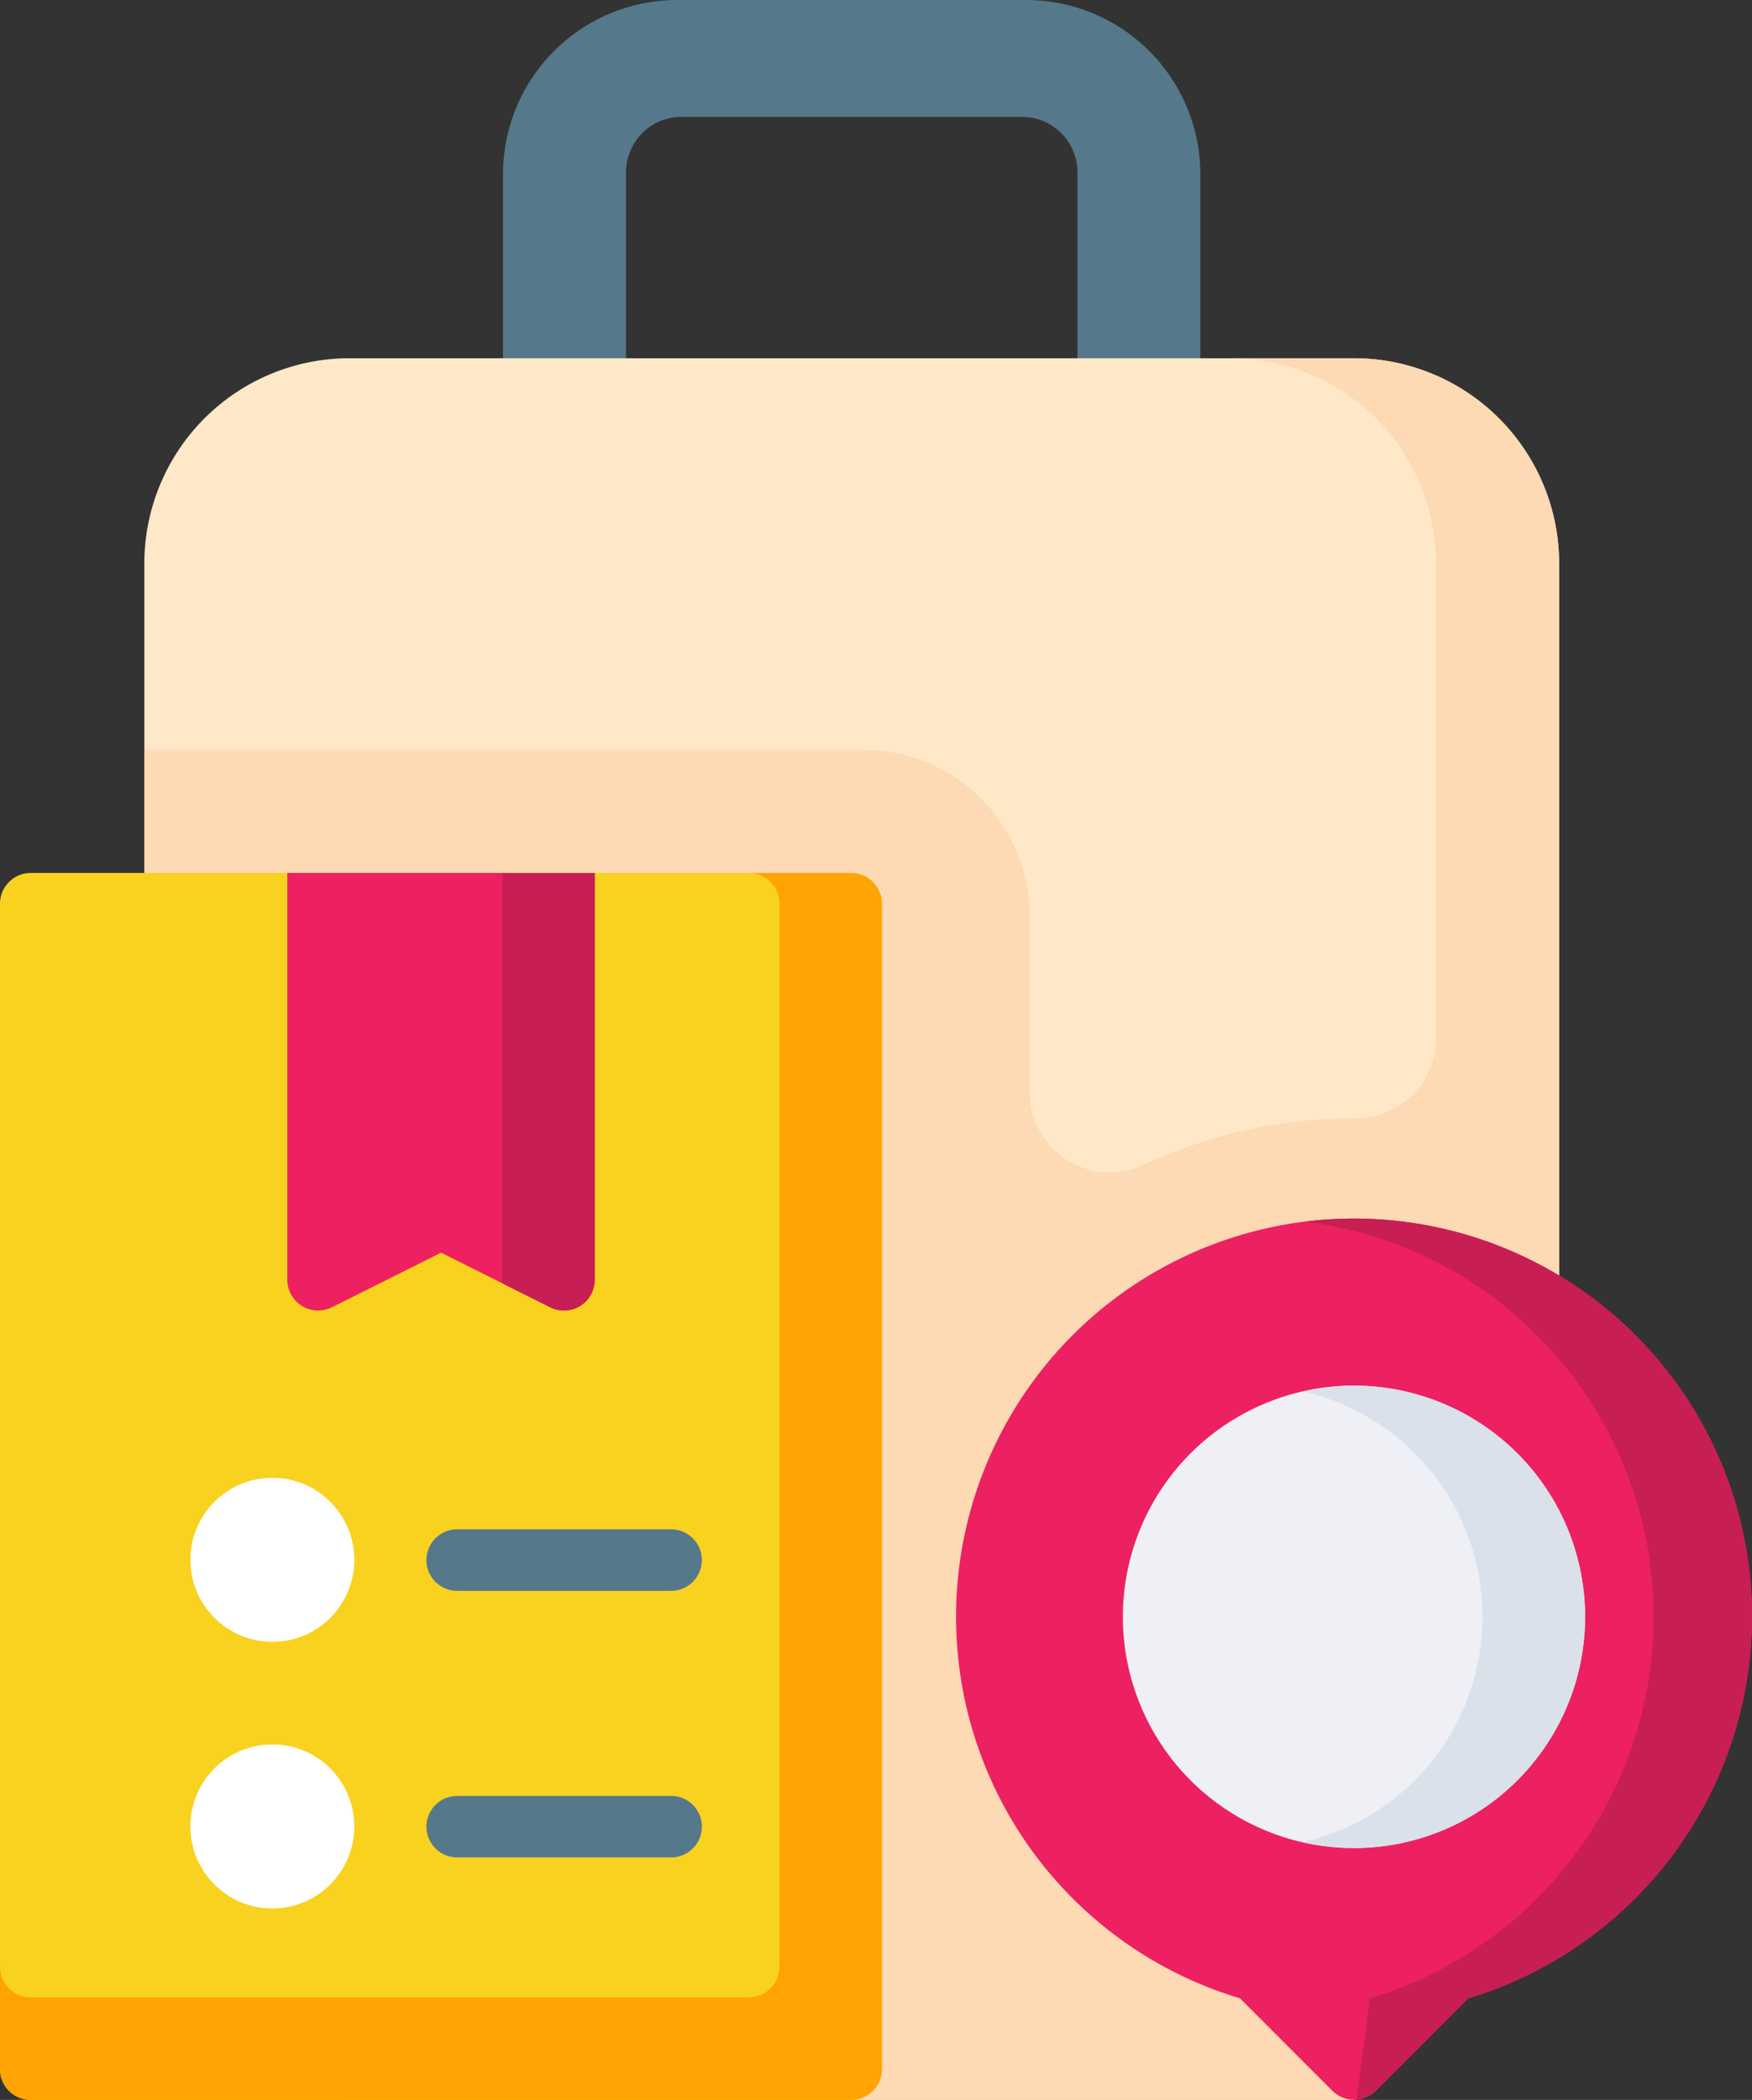 <svg xmlns="http://www.w3.org/2000/svg" width="50.268" height="60.218" viewBox="0 0 50.268 60.218">
  <rect x="0" y="0" width="50.268" height="60.218" fill="#333333" stroke="none"/>
  <g id="address" transform="translate(-42.297)">
    <g id="Group_2606" data-name="Group 2606" transform="translate(42.297)">
      <path id="Path_1031" data-name="Path 1031" d="M181.483,12.1V4.943a1.591,1.591,0,0,0-1.591-1.591h-9.77a1.591,1.591,0,0,0-1.591,1.591V12.1a1.765,1.765,0,0,1-3.53,0V5a5,5,0,0,1,5-5h10.008a5,5,0,0,1,5,5v7.1a1.765,1.765,0,1,1-3.53,0Z" transform="translate(-150.569)" fill="#56788b"/>
      <path id="Path_1032" data-name="Path 1032" d="M118.1,93.232v38.181l-5.884,5.882H83.387a5.888,5.888,0,0,1-5.884-5.882V93.232a5.889,5.889,0,0,1,5.884-5.882h28.825a5.888,5.888,0,0,1,5.884,5.882Z" transform="translate(-73.362 -77.077)" fill="#ffe8c8"/>
      <path id="Path_1033" data-name="Path 1033" d="M118.1,93.232v38.181l-5.884,5.882H83.387a5.888,5.888,0,0,1-5.884-5.882V98.582H98.141a4.76,4.76,0,0,1,4.761,4.761v5.05a2.306,2.306,0,0,0,3.284,2.086,14.222,14.222,0,0,1,6.026-1.33h.025a2.312,2.312,0,0,0,2.331-2.3V93.232a5.888,5.888,0,0,0-5.884-5.882h3.528a5.888,5.888,0,0,1,5.884,5.882Z" transform="translate(-73.362 -77.076)" fill="#fdd9b4"/>
      <path id="Path_1034" data-name="Path 1034" d="M67.6,213.732v33.42a.882.882,0,0,1-.882.882H43.179a.882.882,0,0,1-.882-.882v-33.42a.882.882,0,0,1,.882-.882H66.72A.882.882,0,0,1,67.6,213.732Z" transform="translate(-42.297 -187.816)" fill="#f9d11f"/>
      <path id="Path_1035" data-name="Path 1035" d="M121.2,212.85v11.666a.882.882,0,0,1-1.276.789l-1.37-.685-1.764-.882-3.133,1.567a.883.883,0,0,1-1.277-.789V212.85Z" transform="translate(-104.136 -187.816)" fill="#ed2061"/>
      <g id="Group_2605" data-name="Group 2605" transform="translate(5.462 42.379)">
        <g id="Group_2603" data-name="Group 2603" transform="translate(6.773 1.477)">
          <path id="Path_1036" data-name="Path 1036" d="M153.347,437.883h-6.138a.882.882,0,1,0,0,1.764h6.138a.882.882,0,1,0,0-1.764Z" transform="translate(-146.326 -430.238)" fill="#56788b"/>
          <path id="Path_1037" data-name="Path 1037" d="M147.208,374.647h6.138a.882.882,0,1,0,0-1.764h-6.138a.882.882,0,1,0,0,1.764Z" transform="translate(-146.326 -372.883)" fill="#56788b"/>
        </g>
        <g id="Group_2604" data-name="Group 2604">
          <circle id="Ellipse_40" data-name="Ellipse 40" cx="2.352" cy="2.352" r="2.352" transform="translate(0 7.645)" fill="#fff"/>
          <circle id="Ellipse_41" data-name="Ellipse 41" cx="2.352" cy="2.352" r="2.352" fill="#fff"/>
        </g>
      </g>
      <path id="Path_1038" data-name="Path 1038" d="M67.6,213.732v33.42a.882.882,0,0,1-.882.882H43.179a.882.882,0,0,1-.882-.882v-2.94a.882.882,0,0,0,.882.882h20.6a.882.882,0,0,0,.882-.882V213.732a.882.882,0,0,0-.882-.882h2.94A.882.882,0,0,1,67.6,213.732Z" transform="translate(-42.297 -187.816)" fill="#ffa402"/>
      <path id="Path_1039" data-name="Path 1039" d="M167.524,212.85v11.666a.882.882,0,0,1-1.276.789l-1.37-.685V212.85Z" transform="translate(-150.461 -187.816)" fill="#c71e54"/>
    </g>
    <path id="Path_1040" data-name="Path 1040" d="M298.37,308.549a11.45,11.45,0,0,1-8.142,10.942l-2.652,2.652a.882.882,0,0,1-.555.256l-.069,0a.879.879,0,0,1-.623-.259l-2.652-2.652a11.42,11.42,0,1,1,14.695-10.942Z" transform="translate(-205.804 -262.184)" fill="#ed2061"/>
    <path id="Path_1041" data-name="Path 1041" d="M373.443,308.549a11.45,11.45,0,0,1-8.142,10.942l-2.652,2.652a.882.882,0,0,1-.555.256l.385-2.909a11.421,11.421,0,0,0-1.865-22.274,11.423,11.423,0,0,1,12.83,11.332Z" transform="translate(-280.878 -262.184)" fill="#c71e54"/>
    <path id="Path_1042" data-name="Path 1042" d="M329.511,344.48a6.631,6.631,0,1,1-6.63-6.63A6.636,6.636,0,0,1,329.511,344.48Z" transform="translate(-241.735 -298.115)" fill="#eef0f5"/>
    <path id="Path_1043" data-name="Path 1043" d="M368.213,344.48a6.631,6.631,0,0,1-8.1,6.464,6.63,6.63,0,0,0,0-12.929,6.631,6.631,0,0,1,8.1,6.465Z" transform="translate(-280.437 -298.115)" fill="#dae1ea"/>
  </g>
</svg>
